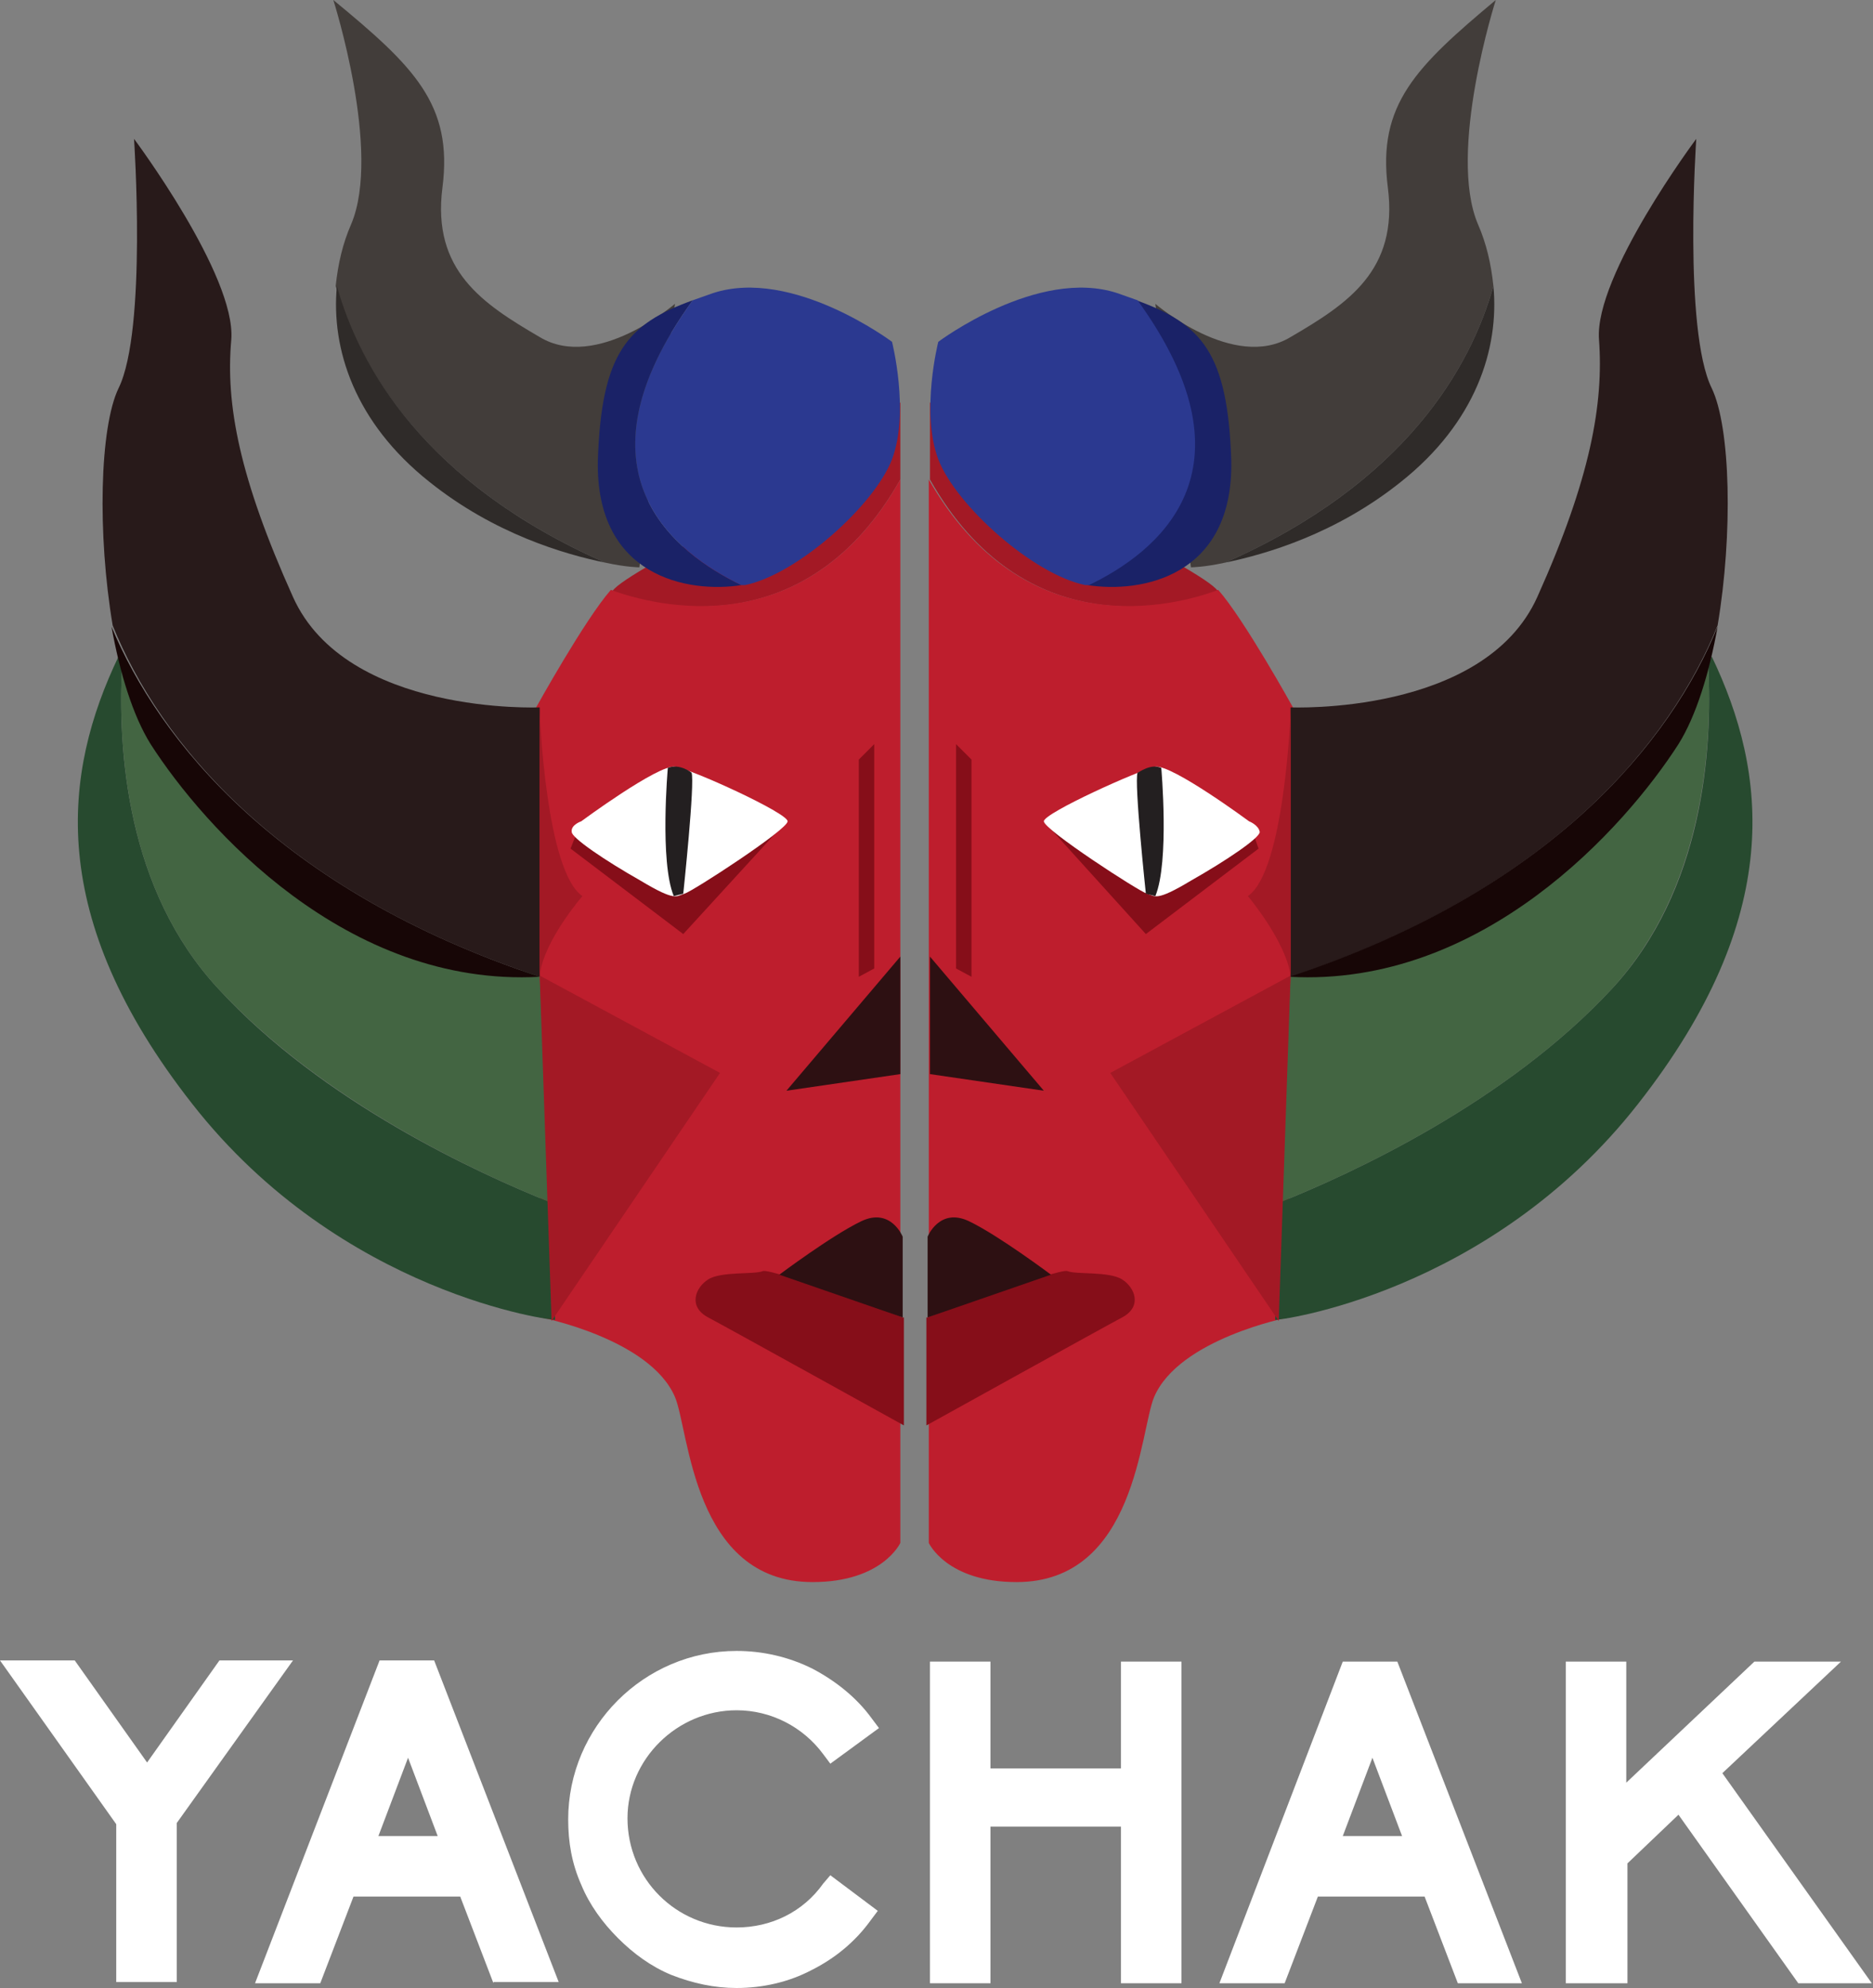 <!-- Generator: Adobe Illustrator 21.1.0, SVG Export Plug-In  -->
<svg version="1.1"
	 xmlns="http://www.w3.org/2000/svg" xmlns:xlink="http://www.w3.org/1999/xlink" xmlns:a="http://ns.adobe.com/AdobeSVGViewerExtensions/3.0/"
	 x="0px" y="0px" width="157.9px" height="167.5px" viewBox="0 0 157.9 167.5" style="enable-background:new 0 0 157.9 167.5;"
	 xml:space="preserve">
<rect x="0" y="0" width="157.9" height="167.5" fill="#808080" stroke="none"/>
<style type="text/css">
	.st0{fill:#A31925;}
	.st1{fill:#BE1E2D;}
	.st2{fill:#274A2F;}
	.st3{fill:#436542;}
	.st4{fill:#2D1012;}
	.st5{fill:#860E19;}
	.st6{fill:#281A1A;}
	.st7{fill:#170606;}
	.st8{fill:#423D3A;}
	.st9{fill:#2F2B29;}
	.st10{fill:#1A2267;}
	.st11{fill:#2B3990;}
	.st12{fill:#FFFFFF;}
	.st13{fill:#231F20;}
</style>
<defs>
</defs>
<g>
	<g>
		<g>
			<path class="st0" d="M75.9,40.4v-6.5l-3.7,4.8c0,0-18.2,8.7-20.4,10.9c-0.1,0.1-0.2,0.2-0.2,0.3C55.3,51.1,68,54.4,75.9,40.4z"/>
			<path class="st1" d="M51.5,49.7c-2.2,2.5-6.3,9.9-6.3,9.9l0.4,51.4c0,0,9.2,1.8,11.3,6.7c1.2,2.8,1.5,15.6,11.6,15.6
				c5.9,0,7.4-3.3,7.4-3.3V40.4C68,54.4,55.3,51.1,51.5,49.7z"/>
			<path class="st2" d="M18.4,83.3C10.7,75,9.9,63.3,10.3,56c-0.2-0.4-0.3-0.7-0.3-0.7c-4.7,9.8-6.2,21.9,6.2,37.7
				c12.6,16.1,30.6,18.3,30.6,18.2l-0.4-9.9C40.4,98.9,27.2,92.9,18.4,83.3z"/>
			<path class="st3" d="M18.4,83.3c8.9,9.6,22,15.6,28,18l-0.9-19.1c0,0-4.4-1.1-15.8-4.6c-10.2-3-17.8-18.3-19.4-21.7
				C9.9,63.3,10.7,75,18.4,83.3z"/>
			<polygon class="st4" points="75.9,90.5 66.3,91.9 75.9,80.6 			"/>
			<polygon class="st5" points="73.7,81.6 73.7,62.7 72.4,64 72.4,82.3 			"/>
			<g>
				<path class="st6" d="M45.5,82.3C45.7,82.3,45.2,82.3,45.5,82.3V59.6c0,0-16.3,0.7-20.8-9.3S19,34.1,19.5,28.6
					c0.4-5.4-8.2-16.9-8.2-16.9s1.1,16.1-1.3,21c-1.6,3.3-1.8,12.3-0.5,20C13.4,62.4,23.5,75,45.5,82.3z"/>
				<path class="st7" d="M9.4,52.8c0.7,3.9,1.8,7.5,3.3,9.9c4.5,7,16.5,20.5,32.8,19.6C23.5,75,13.4,62.4,9.4,52.8z"/>
			</g>
			<path class="st8" d="M51,47.4c1.8,0.4,2.9,0.4,2.9,0.4l3-22.2c0,0-6.6,5.7-11.4,2.8c-4.8-2.8-9.1-5.6-8.2-12.6S34.9,5.6,28.1,0
				c0,0,4.1,12.8,1.5,18.9c-0.7,1.6-1.1,3.3-1.3,5.2C30.3,30.9,35.8,40.7,51,47.4z"/>
			<path class="st9" d="M28.4,24.1c-0.5,5.3,1.5,11.5,7.8,16.5c5.5,4.4,11.4,6.1,14.8,6.8C35.8,40.7,30.3,30.9,28.4,24.1z"/>
			<g>
				<path class="st10" d="M58.4,25.3c-5.5,2-7.7,4.4-8,13.5c-0.2,9.8,7.6,11.2,12.1,10.5C56.9,46.6,47.9,39.8,58.4,25.3z"/>
				<path class="st11" d="M75.2,28.8c0,0-8.4-6.3-15.1-4.1c-0.6,0.2-1.1,0.4-1.7,0.6c-10.5,14.5-1.5,21.3,4.1,24c0.1,0,0.2,0,0.3,0
					c4.4-0.9,10.9-6.7,12.4-10.6C76.7,34.7,75.2,28.8,75.2,28.8z"/>
			</g>
			<polygon class="st5" points="49,69.2 56.5,74.4 66.3,69.2 57.6,78.7 48.1,71.5 			"/>
			<path class="st12" d="M49,69.2c0,0,6.5-4.8,7.9-4.6c1.4,0.2,9.5,3.9,9.5,4.6s-8,5.9-8.7,6.1c-0.7,0.2-0.7,0.7-3.7-1.1
				c-3-1.7-5.8-3.6-5.8-4.1C48.1,69.5,49,69.2,49,69.2z"/>
			<path class="st13" d="M56.3,64.7c0,0-0.7,7.9,0.5,10.8l0.8-0.2c0,0,1-9.4,0.7-10.2C58.3,65.1,57.3,64.3,56.3,64.7z"/>
			<polygon class="st0" points="46.5,111.3 60.7,90.4 45.5,82.2 			"/>
			<path class="st0" d="M45.5,82.2l0-22.2c0,0,0.5,13.4,3.6,15.5C49.1,75.5,45.8,79.3,45.5,82.2z"/>
			<path class="st5" d="M76.1,111c0,0-11.1-4.2-11.8-3.9c-0.7,0.3-3.5,0-4.6,0.7s-1.7,2.3,0,3.2c1.7,0.9,16.5,9.1,16.5,9.1V111z"/>
			<path class="st4" d="M76.1,111v-6.8c0,0-1-2.5-3.5-1.3s-6.9,4.5-6.9,4.5L76.1,111z"/>
		</g>
		<g>
			<path class="st0" d="M78.4,40.4v-6.5l3.7,4.8c0,0,18.2,8.7,20.4,10.9c0.1,0.1,0.2,0.2,0.2,0.3C99,51.1,86.3,54.4,78.4,40.4z"/>
			<path class="st1" d="M102.7,49.7c2.2,2.5,6.3,9.9,6.3,9.9l-0.4,51.4c0,0-9.2,1.8-11.3,6.7c-1.2,2.8-1.5,15.6-11.6,15.6
				c-5.9,0-7.4-3.3-7.4-3.3V40.4C86.3,54.4,99,51.1,102.7,49.7z"/>
			<path class="st2" d="M135.9,83.3c7.7-8.3,8.5-20.1,8.1-27.3c0.2-0.4,0.3-0.7,0.3-0.7c4.7,9.8,6.2,21.9-6.2,37.7
				c-12.6,16.1-30.6,18.3-30.6,18.2l0.4-9.9C113.9,98.9,127,92.9,135.9,83.3z"/>
			<path class="st3" d="M135.9,83.3c-8.9,9.6-22,15.6-28,18l0.9-19.1c0,0,4.4-1.1,15.8-4.6c10.2-3,17.8-18.3,19.4-21.7
				C144.4,63.3,143.5,75,135.9,83.3z"/>
			<polygon class="st4" points="78.4,90.5 88,91.9 78.4,80.6 			"/>
			<polygon class="st5" points="80.6,81.6 80.6,62.7 81.9,64 81.9,82.3 			"/>
			<g>
				<path class="st6" d="M108.8,82.3C108.5,82.3,109,82.3,108.8,82.3V59.6c0,0,16.3,0.7,20.8-9.3s5.6-16.3,5.2-21.7
					c-0.4-5.4,8.2-16.9,8.2-16.9s-1.1,16.1,1.3,21c1.6,3.3,1.8,12.3,0.5,20C140.9,62.4,130.8,75,108.8,82.3z"/>
				<path class="st7" d="M144.8,52.8c-0.7,3.9-1.8,7.5-3.3,9.9c-4.5,7-16.5,20.5-32.8,19.6C130.8,75,140.9,62.4,144.8,52.8z"/>
			</g>
			<path class="st8" d="M103.3,47.4c-1.8,0.4-2.9,0.4-2.9,0.4l-3-22.2c0,0,6.6,5.7,11.4,2.8c4.8-2.8,9.1-5.6,8.2-12.6
				s2.4-10.2,9.1-15.8c0,0-4.1,12.8-1.5,18.9c0.7,1.6,1.1,3.3,1.3,5.2C124,30.9,118.5,40.7,103.3,47.4z"/>
			<path class="st9" d="M125.9,24.1c0.5,5.3-1.5,11.5-7.8,16.5c-5.5,4.4-11.4,6.1-14.8,6.8C118.5,40.7,124,30.9,125.9,24.1z"/>
			<g>
				<path class="st10" d="M95.8,25.3c5.5,2,7.7,4.4,8,13.5c0.2,9.8-7.6,11.2-12.1,10.5C97.3,46.6,106.4,39.8,95.8,25.3z"/>
				<path class="st11" d="M79.1,28.8c0,0,8.4-6.3,15.1-4.1c0.6,0.2,1.1,0.4,1.7,0.6c10.5,14.5,1.5,21.3-4.1,24c-0.1,0-0.2,0-0.3,0
					c-4.4-0.9-10.9-6.7-12.4-10.6C77.6,34.7,79.1,28.8,79.1,28.8z"/>
			</g>
			<polygon class="st5" points="105.3,69.2 97.7,74.4 88,69.2 96.6,78.7 106.1,71.5 			"/>
			<path class="st12" d="M105.3,69.2c0,0-6.5-4.8-7.9-4.6C96,64.9,88,68.5,88,69.2s8,5.9,8.7,6.1s0.7,0.7,3.7-1.1
				c3-1.7,5.8-3.6,5.8-4.1C106.1,69.5,105.3,69.2,105.3,69.2z"/>
			<path class="st13" d="M97.9,64.7c0,0,0.7,7.9-0.5,10.8l-0.8-0.2c0,0-1-9.4-0.7-10.2C96,65.1,97,64.3,97.9,64.7z"/>
			<polygon class="st0" points="107.8,111.3 93.6,90.4 108.8,82.2 			"/>
			<path class="st0" d="M108.8,82.2l0-22.2c0,0-0.5,13.4-3.6,15.5C105.2,75.5,108.4,79.3,108.8,82.2z"/>
			<path class="st5" d="M78.2,111c0,0,11.1-4.2,11.8-3.9c0.7,0.3,3.5,0,4.6,0.7s1.7,2.3,0,3.2c-1.7,0.9-16.5,9.1-16.5,9.1V111z"/>
			<path class="st4" d="M78.2,111v-6.8c0,0,1-2.5,3.5-1.3s6.9,4.5,6.9,4.5L78.2,111z"/>
		</g>
	</g>
	<g>
		<path class="st12" d="M9.8,167.1v-13.4L0,139.9h6.3l6.1,8.6l6.1-8.6h6.2l-9.8,13.7v13.4H9.8z"/>
		<path class="st12" d="M41.6,167.1l-2.8-7.3h-9l-2.8,7.3h-5.5L32,139.9h4.6l10.5,27.1H41.6z M36.9,154.7l-2.5-6.6l-2.5,6.6H36.9z"
			/>
		<path class="st12" d="M56.6,166.4c-1.7-0.7-3.2-1.8-4.5-3.1c-1.3-1.3-2.4-2.8-3.1-4.5c-0.8-1.8-1.1-3.6-1.1-5.5
			c0-7.8,6.4-14.2,14.2-14.2c2.2,0,4.4,0.5,6.4,1.5c1.9,1,3.7,2.4,5,4.2l0.6,0.8l-4.1,3l-0.6-0.8c-1.7-2.3-4.4-3.7-7.3-3.7
			c-5,0-9.2,4.1-9.2,9.1c0,5.1,4.1,9.2,9.2,9.2c2.9,0,5.6-1.3,7.3-3.7l0.6-0.7l4,3l-0.6,0.8c-1.3,1.8-3,3.2-5,4.2
			c-1.9,1-4.1,1.5-6.3,1.5C60.2,167.5,58.4,167.1,56.6,166.4z"/>
		<path class="st12" d="M94.5,167.1v-13.2h-11v13.2h-5.1v-27.1h5.1v9h11v-9h5.1v27.1H94.5z"/>
		<path class="st12" d="M122.9,167.1l-2.8-7.3h-9l-2.8,7.3h-5.5l10.4-27.1h4.6l10.5,27.1H122.9z M118.2,154.7l-2.5-6.6l-2.5,6.6
			H118.2z"/>
		<path class="st12" d="M151.6,167.1l-10.1-14.2l-4.3,4.1v10.1H132v-27.1h5.1v10.2l10.8-10.2h7.3l-10,9.4l12.6,17.7H151.6z"/>
	</g>
</g>
</svg>

